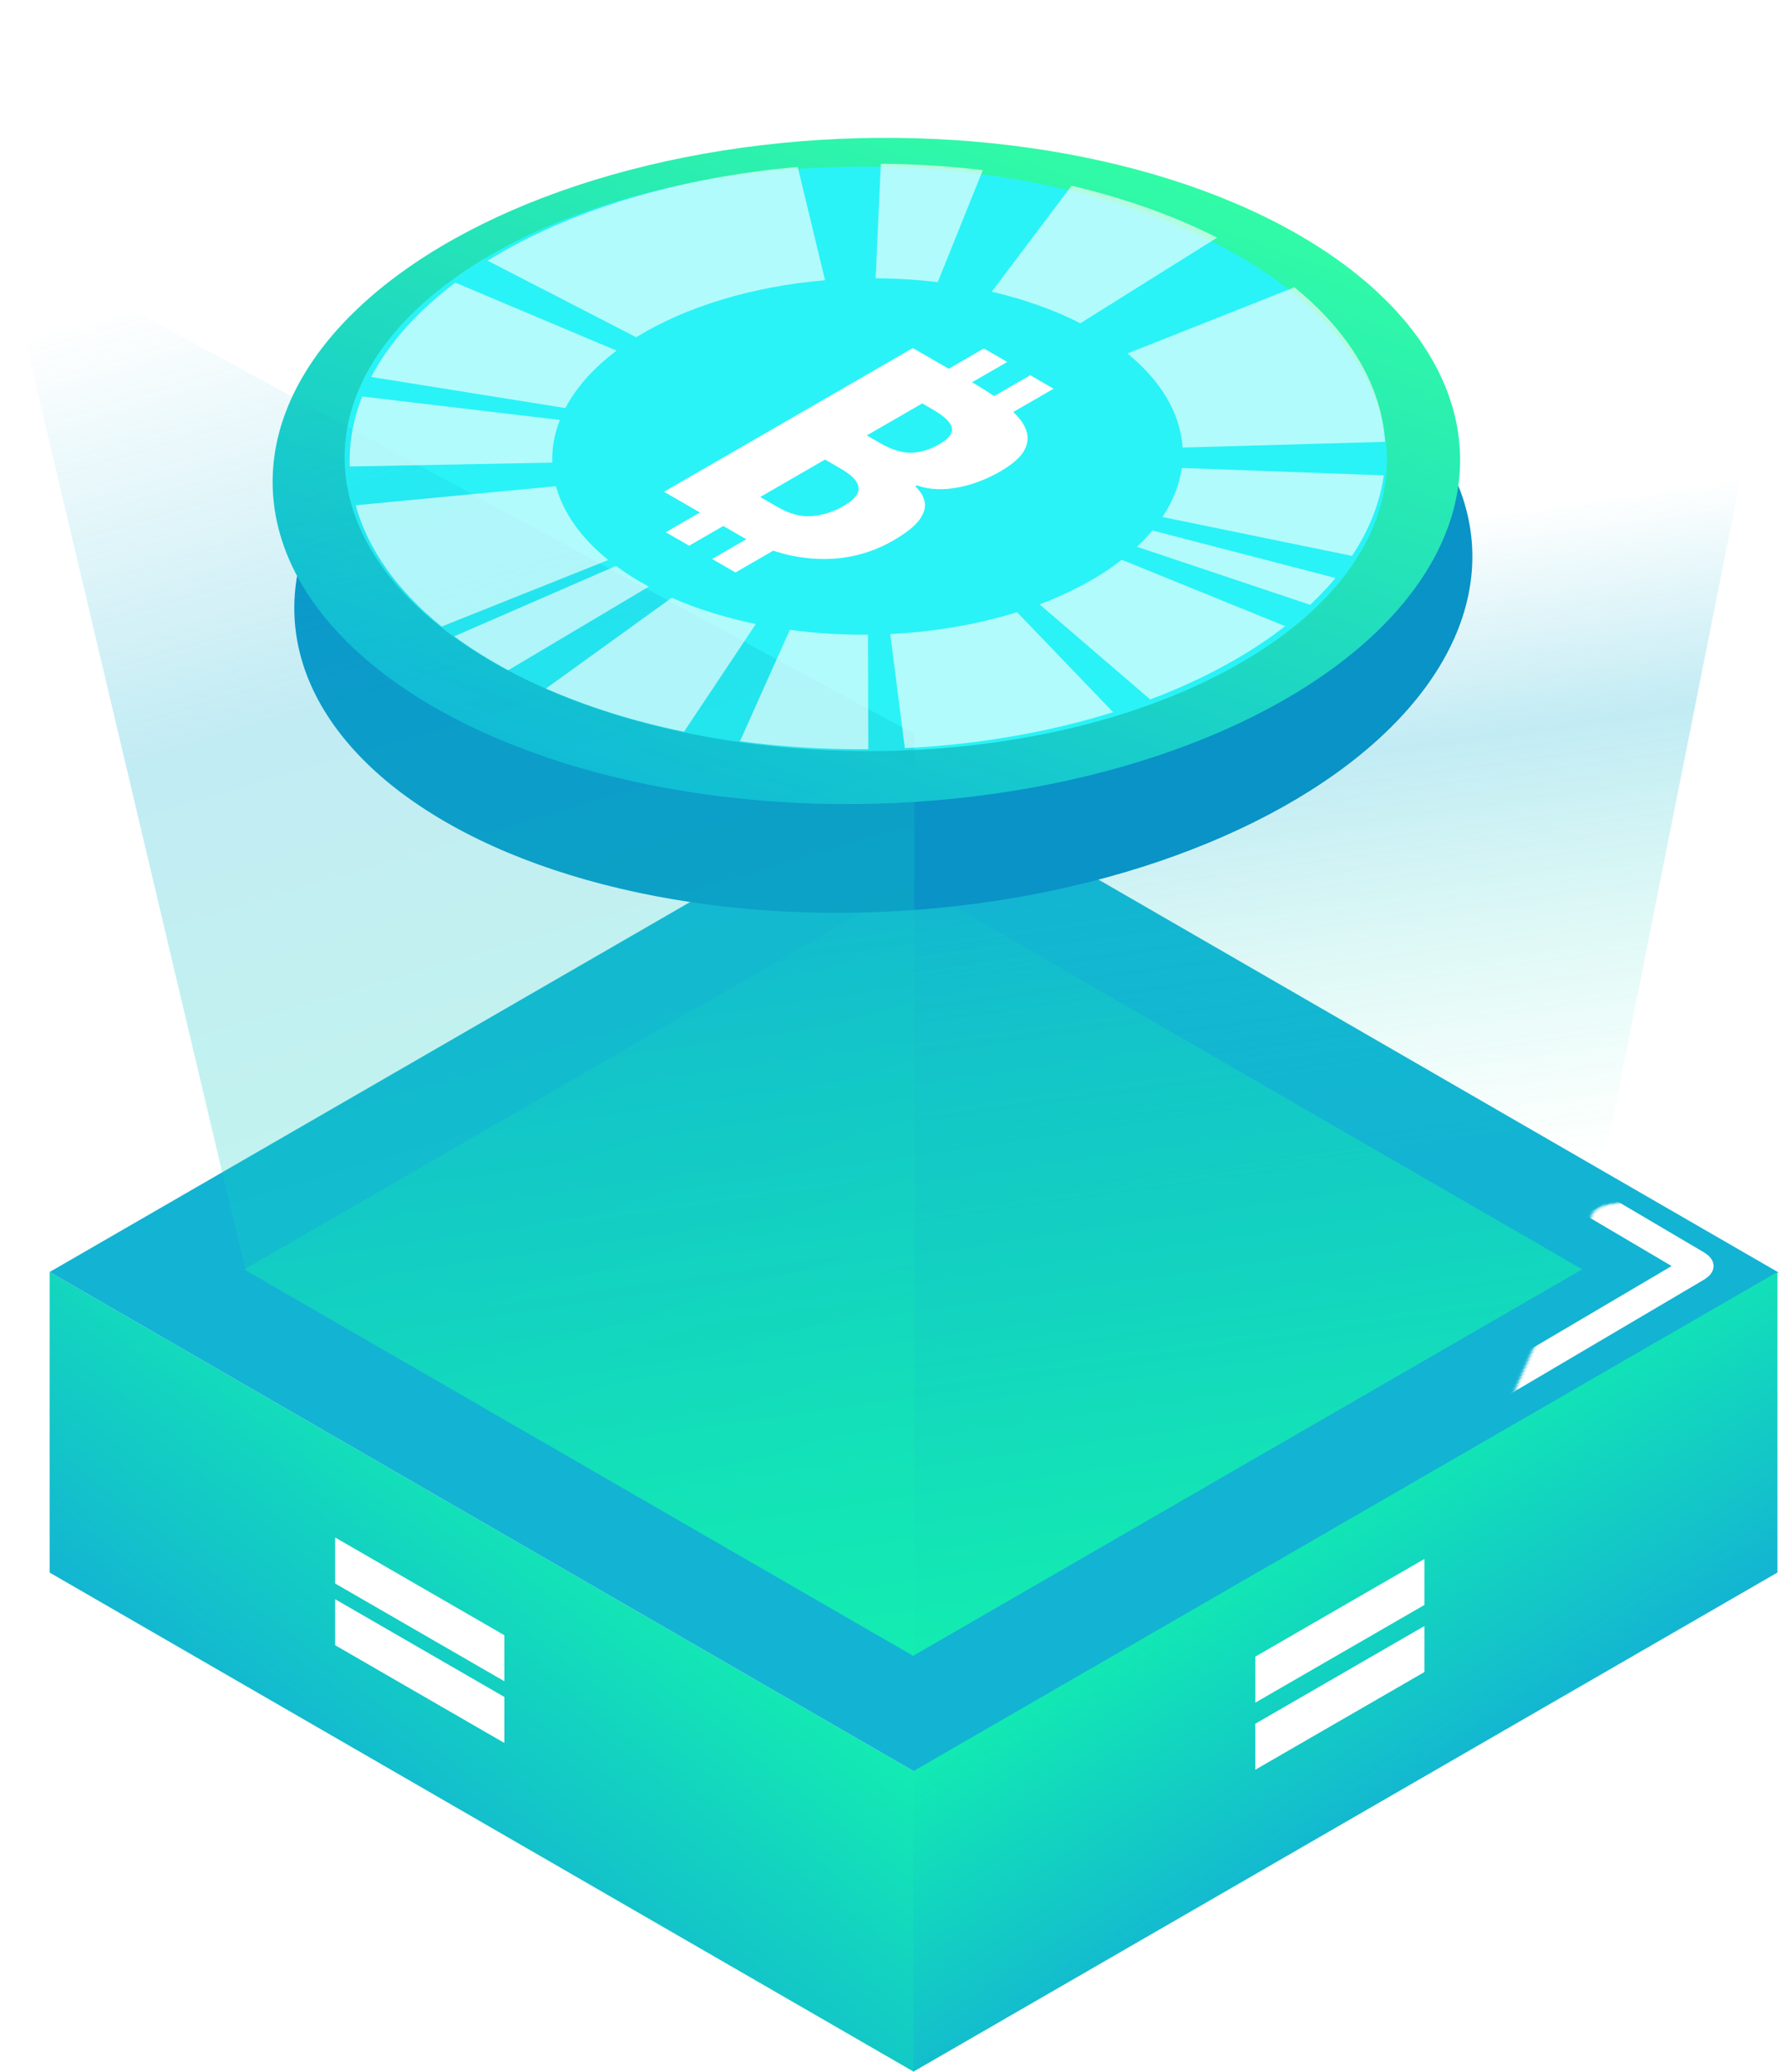 <svg width="664" height="772" viewBox="0 0 664 772" fill="none" xmlns="http://www.w3.org/2000/svg">
<rect width="372" height="112" transform="matrix(0.866 0.5 0 1 18.5 473.996)" fill="url(#paint0_linear_154_43)"/>
<path d="M125 596L188 632.373V649.417L125 613.044V596Z" fill="white"/>
<path d="M125 596L188 632.373V649.417L125 613.044V596Z" fill="white"/>
<path d="M125 573L188 609.373V626.417L125 590.044V573Z" fill="white"/>
<path d="M125 573L188 609.373V626.417L125 590.044V573Z" fill="white"/>
<rect width="372" height="372.312" transform="matrix(0.866 -0.5 0.866 0.5 18.5 473.996)" fill="url(#paint1_linear_154_43)"/>
<g style="mix-blend-mode:screen">
<rect width="288.001" height="287.999" transform="matrix(0.866 -0.5 0.866 0.5 91.086 472.997)" fill="url(#paint2_linear_154_43)"/>
</g>
<g style="mix-blend-mode:screen">
<path d="M340.5 261.5L659 127.5L589.917 474.046L340.5 618.047V261.5Z" fill="url(#paint3_linear_154_43)"/>
</g>
<rect width="372" height="112" transform="matrix(0.866 -0.5 0 1 340.5 659.996)" fill="url(#paint4_linear_154_43)"/>
<g style="mix-blend-mode:screen">
<mask id="path-8-inside-1_154_43" fill="white">
<rect width="339.208" height="342.229" rx="4" transform="matrix(0.862 -0.508 0.862 0.508 46.172 470.232)"/>
</mask>
<rect width="339.208" height="342.229" rx="4" transform="matrix(0.862 -0.508 0.862 0.508 46.172 470.232)" stroke="white" stroke-width="12" mask="url(#path-8-inside-1_154_43)"/>
</g>
<ellipse cx="184.89" cy="170.99" rx="184.89" ry="170.99" transform="matrix(0.872 -0.489 0.872 0.489 19 223.796)" fill="url(#paint5_linear_154_43)"/>
<ellipse cx="182.411" cy="176.536" rx="182.411" ry="176.536" transform="matrix(0.872 -0.489 0.872 0.489 10 178.372)" fill="url(#paint6_linear_154_43)"/>
<path d="M459.796 94.193C535.859 136.825 536.166 205.773 460.483 248.193C384.8 290.613 261.786 290.44 185.723 247.808C109.661 205.176 109.353 136.227 185.036 93.808C260.719 51.388 383.734 51.56 459.796 94.193Z" fill="#29F3F7"/>
<g style="mix-blend-mode:screen">
<path d="M0.5 89L340.917 273.5V617.449L91.5 473.448L0.5 89Z" fill="url(#paint7_linear_154_43)"/>
</g>
<path d="M468 617.373L531 581V598.044L468 634.417V617.373Z" fill="white"/>
<path d="M468 617.373L531 581V598.044L468 634.417V617.373Z" fill="white"/>
<path d="M468 642.373L531 606V623.044L468 659.417V642.373Z" fill="white"/>
<path d="M468 642.373L531 606V623.044L468 659.417V642.373Z" fill="white"/>
<g style="mix-blend-mode:screen" filter="url(#filter0_i_154_43)">
<path d="M361.626 148.8L384.1 135.825L392.803 140.85L370.33 153.825L361.626 148.8ZM344.349 138.825L366.822 125.85L375.526 130.875L353.053 143.85L344.349 138.825ZM265.498 204.3L287.971 191.325L296.674 196.35L274.201 209.325L265.498 204.3ZM248.22 194.325L270.694 181.35L279.397 186.375L256.924 199.35L248.22 194.325ZM247.571 179.25L340.322 125.7L362.666 138.6C370.113 142.9 375.526 146.925 378.904 150.675C382.454 154.425 383.753 158.025 382.801 161.475C382.021 164.925 378.73 168.325 372.928 171.675C369.464 173.675 365.87 175.25 362.146 176.4C358.422 177.55 354.828 178.175 351.364 178.275C347.9 178.375 344.739 177.9 341.881 176.85L341.231 177.225C343.137 179.025 344.306 180.95 344.739 183C345.172 185.05 344.522 187.275 342.79 189.675C341.058 192.075 337.767 194.675 332.918 197.475C327.288 200.725 321.226 202.825 314.731 203.775C308.322 204.675 301.741 204.425 294.986 203.025C288.404 201.625 281.995 199.125 275.76 195.525L247.571 179.25ZM328.111 161.1C332.441 163.6 336.338 164.8 339.802 164.7C343.267 164.6 346.731 163.55 350.195 161.55C353.746 159.5 355.304 157.45 354.871 155.4C354.438 153.35 352.057 151.075 347.727 148.575L343.83 146.325L323.175 158.25L328.111 161.1ZM307.586 167.25L283.424 181.2L289.79 184.875C294.293 187.475 298.536 188.625 302.52 188.325C306.677 188.025 310.661 186.775 314.471 184.575C316.81 183.225 318.455 181.825 319.408 180.375C320.36 178.925 320.36 177.375 319.408 175.725C318.542 174.125 316.506 172.4 313.302 170.55L307.586 167.25Z" fill="white"/>
</g>
<path d="M297.418 62.223C253.072 65.992 212.198 78.332 181.785 97.131L237.199 125.677C255.713 114.232 280.597 106.72 307.595 104.425L297.418 62.223Z" fill="white" fill-opacity="0.64"/>
<path d="M366.424 63.403C353.94 61.894 341.202 61.093 328.401 61.011L326.457 103.687C334.25 103.737 342.004 104.225 349.605 105.144L366.424 63.403Z" fill="white" fill-opacity="0.64"/>
<path d="M453.764 88.555C437.773 80.419 419.432 73.882 399.51 69.22L369.747 108.685C381.875 111.523 393.041 115.503 402.777 120.456L453.764 88.555Z" fill="white" fill-opacity="0.64"/>
<path d="M516.38 164.633C515.073 143.939 503.357 123.969 482.603 107.058L420.333 131.721C432.968 142.015 440.101 154.173 440.896 166.772L516.38 164.633Z" fill="white" fill-opacity="0.64"/>
<path d="M504.061 207.147C510.481 197.486 514.467 187.381 515.901 177.131L440.605 174.38C439.732 180.62 437.305 186.772 433.397 192.653L504.061 207.147Z" fill="white" fill-opacity="0.64"/>
<path d="M488.455 225.372C491.902 222.137 495.054 218.805 497.899 215.391L429.645 197.672C427.913 199.751 425.994 201.779 423.896 203.748L488.455 225.372Z" fill="white" fill-opacity="0.64"/>
<path d="M428.824 260.634C448.323 253.297 465.364 244.048 479.126 233.333L418.217 208.595C409.839 215.118 399.464 220.749 387.593 225.216L428.824 260.634Z" fill="white" fill-opacity="0.64"/>
<path d="M169.748 105.326C155.662 115.907 145.04 127.813 138.396 140.468L210.784 152.06C214.828 144.356 221.295 137.108 229.871 130.666L169.748 105.326Z" fill="white" fill-opacity="0.64"/>
<path d="M135.047 147.749C131.652 156.323 130.091 165.082 130.398 173.837L205.914 172.375C205.728 167.045 206.678 161.712 208.745 156.493L135.047 147.749Z" fill="white" fill-opacity="0.64"/>
<path d="M132.615 188.281C137.07 204.57 148.029 220.022 164.667 233.469L226.777 208.678C216.649 200.491 209.976 191.085 207.264 181.168L132.615 188.281Z" fill="white" fill-opacity="0.64"/>
<path d="M169.374 237.108C175.474 241.621 182.2 245.851 189.49 249.758L241.889 218.595C237.451 216.216 233.357 213.641 229.643 210.893L169.374 237.108Z" fill="white" fill-opacity="0.64"/>
<path d="M203.536 256.58C219.096 263.418 236.464 268.844 255.028 272.665L281.788 232.54C270.487 230.214 259.913 226.911 250.44 222.748L203.536 256.58Z" fill="white" fill-opacity="0.64"/>
<path d="M337.359 278.784C364.542 277.451 391.001 272.885 414.996 265.386L379.175 228.108C364.567 232.674 348.459 235.453 331.91 236.265L337.359 278.784Z" fill="white" fill-opacity="0.64"/>
<path d="M275.876 276.21C291.51 278.327 307.579 279.324 323.71 279.179L323.601 236.506C313.781 236.594 303.998 235.987 294.48 234.698L275.876 276.21Z" fill="white" fill-opacity="0.64"/>
<defs>
<filter id="filter0_i_154_43" x="234.844" y="118.125" width="177.055" height="106.225" filterUnits="userSpaceOnUse" color-interpolation-filters="sRGB">
<feFlood flood-opacity="0" result="BackgroundImageFix"/>
<feBlend mode="normal" in="SourceGraphic" in2="BackgroundImageFix" result="shape"/>
<feColorMatrix in="SourceAlpha" type="matrix" values="0 0 0 0 0 0 0 0 0 0 0 0 0 0 0 0 0 0 127 0" result="hardAlpha"/>
<feOffset dy="4"/>
<feGaussianBlur stdDeviation="2"/>
<feComposite in2="hardAlpha" operator="arithmetic" k2="-1" k3="1"/>
<feColorMatrix type="matrix" values="0 0 0 0 0 0 0 0 0 0 0 0 0 0 0 0 0 0 0.25 0"/>
<feBlend mode="normal" in2="shape" result="effect1_innerShadow_154_43"/>
</filter>
<linearGradient id="paint0_linear_154_43" x1="6.972" y1="120.663" x2="40.975" y2="-67.288" gradientUnits="userSpaceOnUse">
<stop stop-color="#13B3D3"/>
<stop offset="1" stop-color="#13EDB1"/>
</linearGradient>
<linearGradient id="paint1_linear_154_43" x1="6.972" y1="401.11" x2="291.947" y2="-72.749" gradientUnits="userSpaceOnUse">
<stop stop-color="#13B3D3"/>
</linearGradient>
<linearGradient id="paint2_linear_154_43" x1="5.398" y1="310.276" x2="225.75" y2="-56.439" gradientUnits="userSpaceOnUse">
<stop stop-color="#13EEB0"/>
<stop offset="1" stop-color="#13B3D3"/>
</linearGradient>
<linearGradient id="paint3_linear_154_43" x1="7.871" y1="512.634" x2="-36.389" y2="193.843" gradientUnits="userSpaceOnUse">
<stop stop-color="#13EEB0" stop-opacity="0"/>
<stop offset="0.501" stop-color="#13B3D3" stop-opacity="0.26"/>
<stop offset="0.757" stop-color="#13B3D3" stop-opacity="0"/>
</linearGradient>
<linearGradient id="paint4_linear_154_43" x1="295.059" y1="120.663" x2="285.564" y2="-22.499" gradientUnits="userSpaceOnUse">
<stop stop-color="#13B3D3"/>
<stop offset="1" stop-color="#12EBB2"/>
</linearGradient>
<linearGradient id="paint5_linear_154_43" x1="-11.841" y1="240.4" x2="391.801" y2="144.372" gradientUnits="userSpaceOnUse">
<stop stop-color="#0993C7"/>
</linearGradient>
<linearGradient id="paint6_linear_154_43" x1="-11.682" y1="248.198" x2="388.41" y2="157.241" gradientUnits="userSpaceOnUse">
<stop stop-color="#0EB9DA"/>
<stop offset="1" stop-color="#33FFA3"/>
</linearGradient>
<linearGradient id="paint7_linear_154_43" x1="89.816" y1="609.031" x2="-92.516" y2="-8.78" gradientUnits="userSpaceOnUse">
<stop stop-color="#13EEB0" stop-opacity="0.26"/>
<stop offset="0.501" stop-color="#13B3D3" stop-opacity="0.26"/>
<stop offset="0.757" stop-color="#13B3D3" stop-opacity="0"/>
</linearGradient>
</defs>
</svg>
